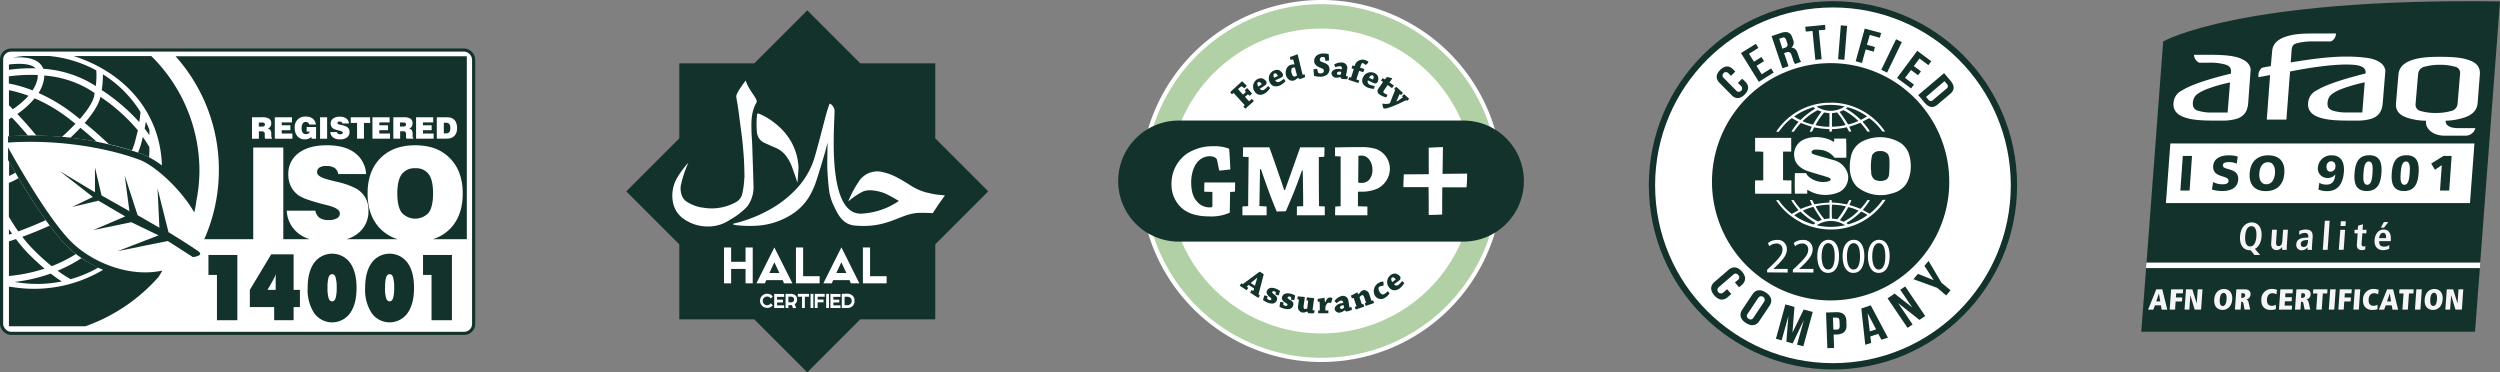 <svg xmlns="http://www.w3.org/2000/svg" viewBox="0 0 794.21 118.29"><rect x="0" y="0" width="794.21" height="118.29" fill="#808080" stroke="none"/><defs><style>.cls-1,.cls-4,.cls-5{fill:#fff;}.cls-1,.cls-5{stroke:#13322b;stroke-miterlimit:10;}.cls-2{fill:#13322b;}.cls-3{fill:#f5f5f5;}.cls-5{stroke-width:2px;}.cls-6{fill:#b2d0a5;}</style></defs><g id="Calque_2" data-name="Calque 2"><g id="Calque_1-2" data-name="Calque 1"><rect class="cls-1" x="0.5" y="15.9" width="149.97" height="90" rx="2.98"/><path class="cls-2" d="M794.21.45c-83-1.18-107,12.71-107,12.71l-5.29,70.28h106Z"/><polygon class="cls-2" points="680.25 105.38 786.28 105.38 787.81 85.15 681.78 85.15 680.25 105.38"/><path class="cls-3" d="M715,79.5h-.27c-1.79,0-3.33-1.34-3.12-4.43s2-4.43,3.74-4.43,3.34,1.33,3.12,4.43c-.15,2.13-1,3.43-2.12,4L718,81h-1.81Zm-.18-1.21c1,0,1.86-.85,2-3.22s-.57-3.22-1.57-3.22-1.86.85-2,3.22.58,3.22,1.58,3.22"/><path class="cls-3" d="M726.47,78.32a9.68,9.68,0,0,0,0,1.05H725c0-.32,0-.65,0-1h0a2,2,0,0,1-1.76,1.07c-1.44,0-1.8-1.07-1.71-2.35l.28-4.1h1.53l-.26,3.81c-.07,1,.17,1.38.81,1.38.82,0,1.1-.74,1.16-1.55l.26-3.64h1.53Z"/><path class="cls-3" d="M730.42,73.39a4.62,4.62,0,0,1,2-.47c2,0,2.37,1,2.26,2.55l-.2,2.78a7.88,7.88,0,0,0,0,1.12h-1.38a3,3,0,0,1,0-.86h0a2.21,2.21,0,0,1-1.85,1,1.67,1.67,0,0,1-1.76-1.86c.11-1.73,1.55-2.16,3.49-2.16h.31v-.23A1,1,0,0,0,732.2,74a3.18,3.18,0,0,0-1.78.61Zm2.81,2.87h-.13c-1.31,0-2.11.28-2.17,1.2a.85.85,0,0,0,.9,1c.92,0,1.3-.68,1.38-1.82Z"/><polygon class="cls-3" points="738.57 70.12 740.1 70.12 739.45 79.37 737.92 79.37 738.57 70.12"/><path class="cls-3" d="M743.48,73H745l-.45,6.35H743Zm.17-2.7h1.58l-.11,1.5h-1.57Z"/><path class="cls-3" d="M749.12,71.71l1.56-.47L750.55,73h1.27l-.07,1.12h-1.27l-.24,3.29c0,.68.19.88.64.88a1.24,1.24,0,0,0,.58-.13l-.07,1.08a2.46,2.46,0,0,1-1,.21c-1.14,0-1.74-.52-1.65-1.85l.25-3.48h-1L748,73h1Z"/><path class="cls-3" d="M759,79.06a4.84,4.84,0,0,1-1.93.41c-2,0-2.83-1.47-2.71-3.18.13-1.9,1.23-3.37,2.85-3.37,1.37,0,2.49.8,2.31,3.39l0,.3h-3.67c-.08,1.08.31,1.74,1.49,1.74a2.68,2.68,0,0,0,1.7-.49ZM758,75.65c.08-1.12-.25-1.69-.94-1.69s-1.2.85-1.25,1.69Zm-.69-5.11h1.43l-1.38,1.78h-1Z"/><path class="cls-3" d="M686.48,97h-1.89l-.51,1.37h-1.67l2.6-6.45h1.91l1.6,6.45h-1.79Zm-.62-3.77h0L685,95.75h1.28Z"/><polygon class="cls-3" points="689.73 91.91 693.54 91.91 693.45 93.18 691.34 93.18 691.25 94.5 693.26 94.5 693.18 95.77 691.16 95.77 690.98 98.36 689.28 98.36 689.73 91.91"/><polygon class="cls-3" points="695.87 93.89 695.83 93.89 695.52 98.36 694 98.36 694.45 91.91 696.47 91.91 697.85 96.36 697.87 96.36 698.18 91.91 699.7 91.91 699.25 98.36 697.21 98.36 695.87 93.89"/><path class="cls-3" d="M706.52,91.8c1.4,0,2.8.94,2.63,3.33s-1.7,3.34-3.1,3.34-2.8-.94-2.64-3.34,1.7-3.33,3.11-3.33m-.4,5.43h0c.73,0,1.14-.82,1.23-2.1s-.21-2.09-.94-2.09-1.15.84-1.24,2.09.21,2.1.94,2.1"/><path class="cls-3" d="M712.73,96.53c-.13-.62-.41-.69-.69-.69H712l-.18,2.52H710l.45-6.45h2.58c1.3,0,2,.54,1.92,1.73a1.62,1.62,0,0,1-1.34,1.49v0c.37.12.6.3.79,1.2l.44,2h-1.79Zm-.26-1.93a.76.76,0,0,0,.76-.69.62.62,0,0,0-.68-.76h-.49L712,94.6Z"/><path class="cls-3" d="M723,98.22a5.65,5.65,0,0,1-1.61.25c-1.88,0-3.14-1.12-3-3.38a3.26,3.26,0,0,1,3.44-3.29,4,4,0,0,1,1.54.29l-.19,1.42a2.68,2.68,0,0,0-1.23-.36c-1.12,0-1.68.72-1.77,2s.47,2,1.56,2a2.51,2.51,0,0,0,1.27-.35Z"/><polygon class="cls-3" points="724.44 91.91 728.4 91.91 728.31 93.18 726.05 93.18 725.97 94.42 728.11 94.42 728.02 95.7 725.88 95.7 725.78 97.08 728.16 97.08 728.07 98.36 723.99 98.36 724.44 91.91"/><path class="cls-3" d="M731.78,96.53c-.12-.62-.4-.69-.68-.69H731l-.18,2.52h-1.74l.46-6.45h2.58c1.3,0,2,.54,1.92,1.73a1.62,1.62,0,0,1-1.34,1.49v0c.37.12.59.3.79,1.2l.44,2h-1.79Zm-.25-1.93a.76.76,0,0,0,.76-.69.63.63,0,0,0-.69-.76h-.48L731,94.6Z"/><polygon class="cls-3" points="736.19 93.22 734.8 93.22 734.89 91.91 739.41 91.91 739.32 93.22 737.93 93.22 737.57 98.36 735.83 98.36 736.19 93.22"/><polygon class="cls-3" points="740.27 91.91 742.01 91.91 741.56 98.36 739.82 98.36 740.27 91.91"/><polygon class="cls-3" points="743.31 91.91 747.13 91.91 747.03 93.18 744.93 93.18 744.83 94.5 746.85 94.5 746.76 95.77 744.74 95.77 744.56 98.36 742.86 98.36 743.31 91.91"/><polygon class="cls-3" points="748.08 91.91 749.82 91.91 749.36 98.36 747.63 98.36 748.08 91.91"/><path class="cls-3" d="M755.3,98.22a5.65,5.65,0,0,1-1.61.25c-1.88,0-3.15-1.12-3-3.38a3.27,3.27,0,0,1,3.44-3.29,4.05,4.05,0,0,1,1.55.29l-.2,1.42a2.6,2.6,0,0,0-1.23-.36c-1.11,0-1.68.72-1.77,2s.48,2,1.57,2a2.51,2.51,0,0,0,1.27-.35Z"/><path class="cls-3" d="M759.81,97h-1.89l-.52,1.37h-1.66l2.6-6.45h1.91l1.6,6.45h-1.79Zm-.62-3.77h0l-.87,2.53h1.28Z"/><polygon class="cls-3" points="763.57 93.22 762.18 93.22 762.27 91.91 766.78 91.91 766.69 93.22 765.3 93.22 764.94 98.36 763.21 98.36 763.57 93.22"/><polygon class="cls-3" points="767.64 91.91 769.38 91.91 768.93 98.36 767.19 98.36 767.64 91.91"/><path class="cls-3" d="M773.37,91.8c1.41,0,2.8.94,2.63,3.33s-1.69,3.34-3.1,3.34-2.8-.94-2.63-3.34,1.69-3.33,3.1-3.33m-.4,5.43h0c.73,0,1.14-.82,1.23-2.1S774,93,773.27,93s-1.15.84-1.23,2.09.2,2.1.93,2.1"/><polygon class="cls-3" points="778.72 93.89 778.68 93.89 778.37 98.36 776.85 98.36 777.3 91.91 779.32 91.91 780.7 96.36 780.72 96.36 781.03 91.91 782.55 91.91 782.1 98.36 780.06 98.36 778.72 93.89"/><path class="cls-4" d="M711.71,18.53c-2-.75-4.63-1.13-10-1.12H697a2.82,2.82,0,0,0,1.68,2.51h2.9a17.35,17.35,0,0,1,5.45.61c1.24.41,1.81,1.13,1.72,2.23l0,.62c-6.62,1.59-12.5,3.44-15.51,5.32a4.71,4.71,0,0,0-2.74,3.93c-.21,1.94.65,3.6,3.24,4.56,2.39.9,5.31,1.11,9.48,1.12l3.5,0a15.2,15.2,0,0,0,4-.62c2.76-1,3.34-3.07,3.5-5L715,22c-.21-1.54-1.28-2.68-3.32-3.46m-4,17.22h-5.64a14.76,14.76,0,0,1-3.7-.57,2.08,2.08,0,0,1-1.7-1.91,4.15,4.15,0,0,1,.71-2.7c1.13-1.44,4.39-2.52,4.39-2.52a49.91,49.91,0,0,1,6.71-1.87Z"/><path class="cls-4" d="M754.51,19a12.12,12.12,0,0,0-2.9-.65c-7.61-1-15.85.16-23.88,1.48L728,16c.1-1.11.3-1.84,1.6-2.24a19.5,19.5,0,0,1,5.49-.6h5.4a2.73,2.73,0,0,0,1.6-2.52H735c-4.17,0-6.63.21-9.17,1.12-2.75,1-3.85,2.59-4,4.47L721.4,21c-.87.16-1.92.32-2.79.53a3.09,3.09,0,0,0-1.1,3h0c1.19-.24,2.52-.47,3.66-.69L720.12,38h6.23l1.16-15.28c5-1,15.59-2.85,21.3-2a9.38,9.38,0,0,1,1,.26c1.23.41,1.8,1.13,1.72,2.23l-.06.14C744.88,25,739,26.82,736,28.7a4.71,4.71,0,0,0-2.74,3.93c-.21,1.94.65,3.6,3.24,4.56,2.38.9,5.31,1.11,9.48,1.12l3.49,0a15.28,15.28,0,0,0,4-.62c2.76-1,3.33-3.07,3.49-5l.84-10.24c-.21-1.54-1.28-2.68-3.33-3.45m-4,16.73h-5.64a14.59,14.59,0,0,1-3.69-.57c-1.11-.36-1.68-1-1.71-1.91a4.15,4.15,0,0,1,.71-2.7c1.13-1.44,4.39-2.52,4.39-2.52a50.16,50.16,0,0,1,6.7-1.87Z"/><path class="cls-4" d="M781.53,23.43l-.8,9.61a2.6,2.6,0,0,1-2.13,2.25,18.2,18.2,0,0,1-4.81.6,17,17,0,0,1-4.7-.6,2.06,2.06,0,0,1-1.7-2.25l.81-9.61a2.6,2.6,0,0,1,2.12-2.25,18.26,18.26,0,0,1,4.81-.6,17.08,17.08,0,0,1,4.71.6,2,2,0,0,1,1.69,2.25m3-4.26c-2.26-.86-5-1.09-8.81-1.12H775c-3.82,0-6.62.26-9,1.12-2.77,1-3.89,2.6-4.05,4.5l-.78,9.13c-.16,1.9.65,3.55,3.26,4.5a19.84,19.84,0,0,0,6.27,1.06c0,.26,0,0,0,.29-.17,2.21,2.17,4.45,5.84,4.45h6.85a3.21,3.21,0,0,0,3-2.4h-5.43c-4.51,0-4-2.35-4-2.35A21.32,21.32,0,0,0,783,37.3c2.77-.95,3.94-2.6,4.1-4.5l.71-9.13c.16-1.9-.63-3.54-3.24-4.5"/><polygon class="cls-4" points="688.08 64.52 784.67 64.52 786.09 45.58 689.49 45.58 688.08 64.52"/><polygon class="cls-2" points="693.44 49.53 696.37 49.53 695.6 60.53 692.67 60.53 693.44 49.53"/><path class="cls-2" d="M703.08,57.82a6.17,6.17,0,0,0,3,.73c.93,0,1.83-.19,1.89-1.07.14-2-5.15-.76-4.87-4.77.18-2.64,2.82-3.37,5-3.37a9,9,0,0,1,2.8.41L710.57,52a5.66,5.66,0,0,0-2.41-.5c-.74,0-2,.06-2,1-.13,1.78,5.16.58,4.88,4.56-.2,2.85-2.65,3.62-5.09,3.62a11.06,11.06,0,0,1-3.25-.47Z"/><path class="cls-2" d="M720.59,49.34c3.62,0,5.36,2.16,5.12,5.69s-2.32,5.69-5.92,5.69-5.36-2.19-5.12-5.69,2.29-5.69,5.92-5.69M720,58.55c1.78,0,2.61-1.71,2.73-3.52s-.46-3.51-2.24-3.51-2.61,1.6-2.74,3.51.47,3.52,2.25,3.52"/><path class="cls-2" d="M736.81,58.06a4,4,0,0,0,2.28.58c1.95,0,2.64-1.29,2.79-3.23h0a2.87,2.87,0,0,1-2.45,1.12,3,3,0,0,1-3.06-3.47,4.22,4.22,0,0,1,4.39-3.72c3.14,0,4.06,2.46,3.86,5.22-.23,3.37-1.64,6.16-5.28,6.16a7.25,7.25,0,0,1-2.82-.5Zm3.81-6.83a1.53,1.53,0,0,0-1.52,1.56c-.06.92.26,1.75,1.28,1.75a1.58,1.58,0,0,0,1.55-1.62c.07-.9-.37-1.69-1.31-1.69"/><path class="cls-2" d="M748,55c.21-2.85,1-5.69,4.67-5.69s4.08,2.84,3.88,5.69-1,5.69-4.67,5.69S747.77,57.89,748,55m5.71,0c.12-1.75.15-3.7-1.18-3.7s-1.57,2-1.69,3.7-.15,3.71,1.18,3.71,1.57-2,1.69-3.71"/><path class="cls-2" d="M759.82,55c.2-2.85,1-5.69,4.67-5.69s4.07,2.84,3.87,5.69-1,5.69-4.67,5.69-4.07-2.83-3.87-5.69m5.7,0c.13-1.75.15-3.7-1.17-3.7s-1.57,2-1.69,3.7-.15,3.71,1.17,3.71,1.57-2,1.69-3.71"/><polygon class="cls-2" points="775.71 52.46 773.53 53.94 772.36 51.96 776.26 49.53 778.85 49.53 778.08 60.53 775.15 60.53 775.71 52.46"/><polygon class="cls-4" points="681.91 83.44 681.78 85.15 787.81 85.15 787.93 83.44 681.91 83.44"/><path class="cls-2" d="M68.92,87.34h-2.7V81H75.4v20.73H68.92Z"/><path class="cls-2" d="M87.1,101.72V97.56H79.37V92.08L86.15,80.8h7.13V92.08h2v5.48h-2v4.16ZM85,92.08h2.58V89.25c0-.55,0-1,0-1.37s0-.69.09-1A9.35,9.35,0,0,1,87.25,88c-.18.38-.44.87-.78,1.48Z"/><path class="cls-2" d="M97.74,91.42c0-3.37.69-6,2.07-7.94a7.07,7.07,0,0,1,11.4,0q2.06,2.87,2.06,8t-2.06,8a7,7,0,0,1-11.39,0A13.41,13.41,0,0,1,97.74,91.42Zm6.31,0a11.16,11.16,0,0,0,.35,3.31q.34,1,1.11,1c.5,0,.87-.35,1.1-1a11.45,11.45,0,0,0,.35-3.32,11.42,11.42,0,0,0-.35-3.31c-.23-.7-.6-1-1.1-1s-.89.35-1.12,1A11.56,11.56,0,0,0,104.05,91.42Z"/><path class="cls-2" d="M116,91.42c0-3.37.69-6,2.08-7.94a7.06,7.06,0,0,1,11.39,0c1.38,1.91,2.06,4.56,2.06,8s-.68,6-2.06,8a7,7,0,0,1-11.38,0A13.41,13.41,0,0,1,116,91.42Zm6.31,0a11.51,11.51,0,0,0,.35,3.31q.36,1,1.11,1c.51,0,.87-.35,1.11-1a11.53,11.53,0,0,0,.34-3.32,11.49,11.49,0,0,0-.34-3.31c-.24-.7-.6-1-1.11-1s-.88.35-1.11,1A11.48,11.48,0,0,0,122.35,91.42Z"/><path class="cls-2" d="M137.09,87.34h-2.7V81h9.18v20.73h-6.48Z"/><path class="cls-2" d="M4.89,54.83c-.77-1.31-1.45-2.5-2-3.55v4.63c.47-.22.9-.43,1.29-.65S4.62,55,4.89,54.83ZM22.36,43.77c3,.34,5.83.78,8.37,1.26-1.49-1.34-3.21-2.82-5.19-4.43C24.55,41.66,23.47,42.72,22.36,43.77ZM9.05,30.43a39.76,39.76,0,0,0-6.21-1.78v4.77l1.24,1.27A25.58,25.58,0,0,0,9.05,30.43ZM5.51,36.2c1.88,2,4,4.37,6.06,6.88,2.83.05,5.54.2,8.1.42h0c1.52-1.38,3-2.8,4.3-4.19l-2.24-1.75A49.74,49.74,0,0,0,11,31.24,26.57,26.57,0,0,1,5.51,36.2ZM2.84,72.76v1.79l1-.33C3.46,73.75,3.16,73.25,2.84,72.76Zm11.71-2.82,0,0c-3.1-4.36-6.16-9.24-8.64-13.38-.29.18-.57.34-.82.47-.65.36-1.44.73-2.27,1.09V68.86c.93,1.58,1.9,3.14,3,4.65C8.2,72.64,11.24,71.43,14.55,69.94Zm-5.2,11a47.32,47.32,0,0,1-4.28-5c-.87.3-1.62.55-2.23.74v11a51.79,51.79,0,0,0,11.33-2.34C12.67,84.09,11.07,82.64,9.35,80.92Zm2.3,9.27a40,40,0,0,0,8-.8q-1.61-1-3.53-2.5A52.43,52.43,0,0,1,4.66,89.57,40.2,40.2,0,0,0,11.65,90.19ZM30.06,29.55c-.6-.4-1.2-.79-1.83-1.17A32.76,32.76,0,0,0,14.08,24a8.68,8.68,0,0,1-.31,2.1,12.62,12.62,0,0,1-1.51,3.45A52.51,52.51,0,0,1,23,35.94c.83.64,1.62,1.25,2.37,1.86,2.35-2.68,4.05-5.21,4.53-7.24C29.93,30.21,30,29.88,30.06,29.55ZM10.79,79.47a69.2,69.2,0,0,0,5.62,5.09,43.6,43.6,0,0,0,7.73-3.87,27.71,27.71,0,0,1-2.88-2.51,59.36,59.36,0,0,1-5.45-6.52h0c-3.26,1.48-6.29,2.68-8.73,3.57A44.37,44.37,0,0,0,10.79,79.47Zm1.82-59.33a4.44,4.44,0,0,1,1.14,1.71,35.17,35.17,0,0,1,15.54,4.79c.39.23.75.48,1.13.72a25,25,0,0,0,.17-5,39.36,39.36,0,0,0-14.82-4.56H7.42c-1.15.12-2.29.28-3.4.5C7.69,18,10.84,18.45,12.61,20.14Zm-1.33,1.57s0-.07-.07-.09C9.88,20.36,7,20,2.84,20.49v1.68A52.69,52.69,0,0,1,11.28,21.71Zm.52,3.84A6.69,6.69,0,0,0,12,23.83a51.89,51.89,0,0,0-9.19.43v2.27a41.28,41.28,0,0,1,7.52,2.18A11,11,0,0,0,11.8,25.55ZM8.89,43.07C7.12,41,5.35,39,3.76,37.33l-.92.54v5.41c2.07-.13,4.09-.19,6.06-.21Zm23.8-19.46a29.09,29.09,0,0,1-.38,5A60.82,60.82,0,0,1,44.24,38.79c.19-1.15.31-2.22.39-3.21A37.4,37.4,0,0,0,32.69,23.61ZM31.84,31c-.56,2.36-2.41,5.16-4.93,8.06,3.2,2.61,5.72,4.87,7.69,6.76,3,.68,5.42,1.38,7.29,2a17.72,17.72,0,0,0,.91-2.49c.38-1.39.69-2.69,1-3.92A56.51,56.51,0,0,0,31.89,30.76C31.87,30.85,31.86,30.93,31.84,31Zm-.59,54h0a38.91,38.91,0,0,1-5.36-3,45.14,45.14,0,0,1-7.59,4,39.57,39.57,0,0,0,4.13,2.69A39.43,39.43,0,0,0,31.25,85ZM44.77,45.87a21.54,21.54,0,0,1-.92,2.59l-.3-.1,1.36.48A20.55,20.55,0,0,1,47.38,50c0-.69.08-1.37.08-2.09V46.75a37.72,37.72,0,0,0-2.09-3.23C45.19,44.28,45,45.06,44.77,45.87Zm2.69-4.66c-.34-.87-.72-1.72-1.13-2.56-.11.71-.23,1.44-.38,2.2.53.68,1,1.37,1.51,2.06Z"/><path class="cls-2" d="M128,38.91h-.94v1.28h1a1.26,1.26,0,0,0,.72-.15.55.55,0,0,0,.2-.49.59.59,0,0,0-.2-.5A1.5,1.5,0,0,0,128,38.91ZM141.6,39H141v3.37h.59a1.47,1.47,0,0,0,1.14-.36,2.09,2.09,0,0,0,.32-1.32,2.11,2.11,0,0,0-.32-1.31A1.42,1.42,0,0,0,141.6,39Zm-58.44-.07h-.94v1.28h1a1.24,1.24,0,0,0,.72-.15.55.55,0,0,0,.2-.49.59.59,0,0,0-.2-.5A1.5,1.5,0,0,0,83.16,38.91Zm53.06,16.45a4.88,4.88,0,0,0-4.29-1.93,5,5,0,0,0-4.33,1.94q-1.38,1.93-1.38,6.08t1.38,6.06a5.78,5.78,0,0,0,8.62,0c.91-1.29,1.36-3.31,1.36-6.08S137.13,56.64,136.22,55.36ZM55.77,17.88A53.93,53.93,0,0,1,69.53,54a54.16,54.16,0,0,1-4.64,22H80.45V46.87H90V76h8.38a11.44,11.44,0,0,1-3.5-1.78,9.82,9.82,0,0,1-3.8-7.29h9.1a3.7,3.7,0,0,0,1.35,2.28,5.14,5.14,0,0,0,2.94.7,5,5,0,0,0,2.57-.57,1.73,1.73,0,0,0,.93-1.55c0-1.06-1.3-1.91-3.91-2.57l-1.2-.3c-2.15-.55-3.86-1.06-5.13-1.51a13,13,0,0,1-2.78-1.28,7.84,7.84,0,0,1-2.52-2.88,8.46,8.46,0,0,1-.84-3.83,8.07,8.07,0,0,1,3.26-6.8c2.17-1.64,5.16-2.47,9-2.47s6.68.79,8.83,2.37a9,9,0,0,1,3.63,6.77h-8.86a2.75,2.75,0,0,0-1.13-1.92,4.63,4.63,0,0,0-2.62-.63,4,4,0,0,0-2.23.49,1.68,1.68,0,0,0-.73,1.5c0,1,1.27,1.77,3.83,2.41a4.19,4.19,0,0,0,.51.14l1.68.42A24.58,24.58,0,0,1,113.33,60a8.29,8.29,0,0,1,2.82,2.92,8,8,0,0,1,.89,3.87,8.78,8.78,0,0,1-3.37,7.4A11.12,11.12,0,0,1,110.09,76h16.26a13.13,13.13,0,0,1-5.51-3.31q-4.05-4.11-4.06-11.21t4.06-11.22q4.06-4.11,11.08-4.11t11,4.11Q147,54.34,147,61.45T143,72.66A13,13,0,0,1,137.47,76H148.3V17.88Zm30.65,26.2H84.2c0-.16-.07-.31-.09-.43a1.63,1.63,0,0,1,0-.28v-.69a1,1,0,0,0-.21-.74,1,1,0,0,0-.73-.21h-.93v2.35H80.05V37.25h3.27a4,4,0,0,1,2.19.46,1.71,1.71,0,0,1,.66,1.51,1.89,1.89,0,0,1-.27,1,1.85,1.85,0,0,1-.83.65,1.33,1.33,0,0,1,.83.47,1.87,1.87,0,0,1,.28,1l0,.95v0c0,.27.08.41.2.42Zm6.47,0H87.3V37.25h5.45v1.64H89.49v.91h2.76v1.56H89.49v1.06h3.4Zm7.51,0H99l-.11-.59a2.35,2.35,0,0,1-.89.59,3.51,3.51,0,0,1-1.22.19,2.91,2.91,0,0,1-2.31-1,3.87,3.87,0,0,1-.84-2.64,3.27,3.27,0,0,1,3.58-3.59,3.34,3.34,0,0,1,2.15.66,2.78,2.78,0,0,1,1,1.87H98.24a1.17,1.17,0,0,0-.41-.62,1.19,1.19,0,0,0-1.67.29,2.76,2.76,0,0,0-.33,1.5,2.4,2.4,0,0,0,.33,1.39,1.14,1.14,0,0,0,1,.46A1.41,1.41,0,0,0,98,42.4a.91.91,0,0,0,.42-.6h-1V40.34h3Zm3.52,0h-2.24V37.25h2.24Zm6.32-.42a3.6,3.6,0,0,1-2.26.61,3.46,3.46,0,0,1-2.16-.61,2.33,2.33,0,0,1-.89-1.71h2.13a.9.9,0,0,0,.32.54,1.23,1.23,0,0,0,.7.16,1.2,1.2,0,0,0,.61-.13.42.42,0,0,0,.22-.37c0-.24-.31-.45-.93-.6l-.28-.07c-.51-.13-.91-.25-1.21-.35a3.74,3.74,0,0,1-.65-.3,1.9,1.9,0,0,1-.59-.68,2,2,0,0,1-.2-.9,1.89,1.89,0,0,1,.77-1.59,3.38,3.38,0,0,1,2.1-.58,3.47,3.47,0,0,1,2.08.55,2.14,2.14,0,0,1,.85,1.59h-2.08a.69.69,0,0,0-.27-.45,1.06,1.06,0,0,0-.61-.15.94.94,0,0,0-.53.12.4.4,0,0,0-.17.35c0,.23.3.41.9.56l.12,0,.4.09a5.83,5.83,0,0,1,1.55.55,1.91,1.91,0,0,1,.67.69,1.84,1.84,0,0,1,.21.9A2.05,2.05,0,0,1,110.24,43.66Zm7.38-4.61h-2v5h-2.19v-5h-2v-1.8h6.13Zm6.29,5h-5.59V37.25h5.45v1.64h-3.26v.91h2.76v1.56h-2.76v1.06h3.4Zm7.39,0h-2.22c0-.16-.07-.31-.09-.43a1.63,1.63,0,0,1,0-.28v-.69a1.09,1.09,0,0,0-.21-.74,1,1,0,0,0-.73-.21h-.93v2.35h-2.17V37.25h3.27a4,4,0,0,1,2.19.46,1.71,1.71,0,0,1,.66,1.51,1.89,1.89,0,0,1-.27,1,1.85,1.85,0,0,1-.83.65,1.33,1.33,0,0,1,.83.47,1.87,1.87,0,0,1,.28,1l0,.95s0,0,0,0c0,.27.07.41.2.42Zm6.46,0h-5.58V37.25h5.45v1.64h-3.26v.91h2.76v1.56h-2.76v1.06h3.39Zm7-1.46a2.74,2.74,0,0,1-1.31,1.18,2.87,2.87,0,0,1-.83.21,12.53,12.53,0,0,1-1.61.07h-2.25V37.25h2.65a9.19,9.19,0,0,1,1.51.09,2.73,2.73,0,0,1,.86.3,2.67,2.67,0,0,1,1.06,1.17,4.35,4.35,0,0,1,.36,1.86A4,4,0,0,1,144.79,42.62Z"/><path class="cls-2" d="M48.08,17.82H23.45C39.52,23,50.9,35.54,51.44,52.56a28.27,28.27,0,0,0-6.53-3.72A107.24,107.24,0,0,0,2.56,43.29v2c17.21-1.13,32.63,2.08,41.67,5.43,5.12,1.9,13.37,9.56,17.47,16.74a24,24,0,0,0,.66-3.53,50.63,50.63,0,0,0,1-9.76A51.24,51.24,0,0,0,48.08,17.82Zm-25.44,59c-7.57-7.58-18.14-26.5-20.08-30v4c3.82,6.73,12.22,20.91,18.7,27.39a36.81,36.81,0,0,0,11.49,7.51A42.82,42.82,0,0,1,5.51,91.42q-1.35-.17-2.67-.36v12.59H27.11a55.69,55.69,0,0,0,23-15.39h.08c.45-.69.92-1.46,1.38-2.3C41,88.26,29.12,83.27,22.64,76.8Z"/><path class="cls-2" d="M19,54.39,29.5,62.57l-6.59,3.18,8.35-2,8.52,5L29.59,73.1,41.7,70.59l8.69,4.18-13,5,15.91-3.21,8,5.13s3.59-.42,1.8-1.79-9.57-6.14-9.57-6.14L50.05,59.9l.59,12.45-6.93-4-4.1-12.62,1.51,11.36-8.86-5-2.09-8.94v7.94Z"/><polygon class="cls-2" points="297.12 20.13 273.3 20.13 256.46 3.29 239.62 20.13 215.8 20.13 215.8 43.95 198.96 60.79 215.8 77.63 215.8 101.45 239.62 101.45 256.46 118.29 273.3 101.45 297.12 101.45 297.12 77.63 313.96 60.79 297.12 43.95 297.12 20.13 297.12 20.13"/><path class="cls-4" d="M274.1,67.84a22.92,22.92,0,0,0,11.45-4s-2.83-1.69-4.24-2.32a14,14,0,0,0-4.62-1.07,6.3,6.3,0,0,0-2.47.35,24.23,24.23,0,0,0-4.75,3.2,33.8,33.8,0,0,1,3.25-6.17,7,7,0,0,1,8-3.08c2.91.65,5.39,2.22,7.9,3.73a18,18,0,0,0,5.68,2.67c1.42.28,1.86.48,3.29.66.69.09,2.61.26,2.61.26L298.81,64c-.8,1.12-2.48,3.72-2.48,3.72s-2.48-.14-3.86-.1c-6.4-.09-10,5.13-21.21,4-3.92-.53-5.32-4-6.66-6.86a16.83,16.83,0,0,1-1.33-5.34c-.19-1.65-.29-3.3-.4-4.95-.06-1-.07-2-.05-2.94,0-2,.1-6.16.09-6.26,0,.1-.73,2.87-1.11,4.14-.78,2.66-1.58,5.32-2.46,8a24.71,24.71,0,0,1-2.56,5.52,17,17,0,0,1-5.09,5.07A23.08,23.08,0,0,1,241,71.66a36.47,36.47,0,0,1-6.93-.12,8.87,8.87,0,0,1-1-.18.7.7,0,0,1-.21-.14c.06-.07.11-.17.18-.19.34-.09.68-.14,1-.23a44.43,44.43,0,0,0,11.18-4.62,34,34,0,0,0,7.44-5.83,25.08,25.08,0,0,0,5.73-9.15c.68-2,1.2-4.07,1.76-6.12.41-1.46.76-2.93,1.15-4.4s.83-3.21,1.28-4.8c.25-.9.57-1.78.87-2.66.09-.28.18-.37.49-.14a3.12,3.12,0,0,1,1.15,1.7c.43,1.4-3.4,34.31,9,33.06Z"/><path class="cls-4" d="M236.52,56.38c-.05-1.64-.06-3.67-.18-5.7s-.32-4.24-.55-6.35c-.19-1.8-.45-3.59-.69-5.39s-.43-3.37-.68-5c-.15-1.08-.38-2.16-.52-3.24s2.92-5,3-5.12c1,3.29,3.94,5.8,3.45,6.94-1.49,2.52-1.69,5.31-1.63,8.14,0,1.65.15,3.31.23,5s.41,12.45.42,13.15a10.27,10.27,0,0,1-2,6.8A21.82,21.82,0,0,1,232,69.75a12.19,12.19,0,0,1-7.48,2.19,13.08,13.08,0,0,1-8-2.92A8.29,8.29,0,0,1,214,65.14a11.17,11.17,0,0,1,.85-8.18,29.52,29.52,0,0,1,3.84-5.29,37.15,37.15,0,0,0-2.41,7.25,6.59,6.59,0,0,0,.3,3.11,4,4,0,0,0,1.8,2.18A12.34,12.34,0,0,0,223.54,66a17.1,17.1,0,0,0,2,.2,16,16,0,0,0,8.28-2,4,4,0,0,0,2-2.69,28.24,28.24,0,0,0,.64-5.1Z"/><path class="cls-4" d="M253.29,57.94c0-.09-1.11-3.36-1.67-4.87A13.58,13.58,0,0,0,249.29,49,8.64,8.64,0,0,0,246,46.79c-1-.44-2-.87-3-1.35a4,4,0,0,1-2.15-2,5.53,5.53,0,0,1-.37-1.26,28.49,28.49,0,0,1,0-5.54c0-.61.23-.7.83-.44a21.71,21.71,0,0,1,5.4,3.36,20.13,20.13,0,0,1,4.47,5.18,18.4,18.4,0,0,1,2.49,8.32c0,.77-.28,4.8-.34,4.89Z"/><path class="cls-4" d="M236.85,78.61v4.55h-4.58V78.61H230V90h2.27V85.43h4.58V90h2.28V78.61Zm7.57,8.12L246,83.32l1.6,3.41ZM246,78.61,240.3,90H243l.44-1h5.19l.43,1h2.67L246,78.61Zm6.86,0V90h7.53V87.74h-5.25V78.61Zm12.82,8.12,1.6-3.41,1.6,3.41Zm1.6-8.12L261.57,90h2.68l.43-1h5.2l.42,1H273l-5.68-11.4Zm6.85,0V90h7.54V87.74h-5.26V78.61Z"/><path class="cls-4" d="M244.86,96.3a1.27,1.27,0,0,1-1.15.66,1.32,1.32,0,0,1-1-.41,1.3,1.3,0,0,1-.39-1,1.26,1.26,0,0,1,.39-.94,1.31,1.31,0,0,1,1-.4,1.28,1.28,0,0,1,1.15.64l.64-.64a2.13,2.13,0,0,0-1.79-.9,2.21,2.21,0,0,0-1.6.66,2.16,2.16,0,0,0-.65,1.58,2.22,2.22,0,0,0,2.25,2.25A2.15,2.15,0,0,0,245.5,97l-.64-.66Zm1.1-2.94v4.49h3.15V97h-2.25v-.91h1.88v-.9h-1.88v-.89h2.25v-.9Zm4.5,2.69v-1.8h.91a.94.94,0,0,1,.44.12.78.78,0,0,1,.45.78.81.81,0,0,1-.45.79,1.06,1.06,0,0,1-.44.11Zm1.8-2.47a2,2,0,0,0-.89-.23h-1.8v4.5h.89v-.91h1.11l.34.92h1l-.44-1.22a1.64,1.64,0,0,0,.74-1.48,1.6,1.6,0,0,0-.9-1.57Zm1.19-.22v.9h1.34v3.59h.9V94.26H257v-.9Zm4.05,0v4.49h.89V93.36Zm1.35,0v4.49h.9v-1.8h1.88v-.9h-1.88v-.89H262v-.9Zm3.61,0v4.49h.89V93.36Zm1.35,0v4.49H267V97h-2.25v-.91h1.88v-.9h-1.88v-.89H267v-.9Zm4.5,3.6v-2.7h.91a1.47,1.47,0,0,1,.66.17,1.18,1.18,0,0,1,.68,1.17,1.19,1.19,0,0,1-.68,1.18,1.37,1.37,0,0,1-.66.18Zm-.89-3.6v4.49h1.8a2.4,2.4,0,0,0,1.11-.28,2,2,0,0,0,1.13-2,2,2,0,0,0-1.13-2,2.53,2.53,0,0,0-1.11-.28Z"/><circle class="cls-5" cx="582.3" cy="58.87" r="57.5"/><path class="cls-2" d="M619.25,57.74a37.69,37.69,0,1,1-37.68-37.68,37.68,37.68,0,0,1,37.68,37.68"/><path class="cls-4" d="M600.08,55.73a2,2,0,0,1-1.2,1.49,4.11,4.11,0,0,1-3.43-.21,3,3,0,0,1-1-2.41,16.19,16.19,0,0,1,.28-5.27A2.55,2.55,0,0,1,597.15,48a3.08,3.08,0,0,1,2.64,1,4.5,4.5,0,0,1,.45,2.06,32.25,32.25,0,0,1-.16,4.7m6.17-7.32a6.82,6.82,0,0,0-2.62-3.13,12.59,12.59,0,0,0-12.07-.36A7,7,0,0,0,588,49.8c-.71,3.26-.53,7.13,2,9.58a11.89,11.89,0,0,0,11,2.07,4.52,4.52,0,0,0,1.14-.38l.11,0a7.73,7.73,0,0,0,3.14-2.36c1.93-2.83,2.07-7.07.89-10.25"/><path class="cls-4" d="M569.11,57.32c-.86,0-1.83,0-2.66-.08l0-9,0-.08,2.59,0c0-1.46,0-3,0-4.37l-9.85,0-1.62,0c0,1.36,0,3,0,4.34.89,0,1.72,0,2.59.08v8.73l0,.36-2.59,0c-.05,1.44-.05,2.83,0,4.24h11.53"/><path class="cls-4" d="M588.4,70.88l-1.23.39a2.84,2.84,0,0,1-.58-.42l.06-.07a23.72,23.72,0,0,0,4.62-3.57,10.41,10.41,0,0,1,2,1.1,17.75,17.75,0,0,1-4.89,2.57m-2.51.72a19.94,19.94,0,0,1-8.63,0c0-.13.13-.16.21-.23a8.17,8.17,0,0,1,8.6.12c.08.16-.13.11-.18.16m-9.7-.33a18.71,18.71,0,0,1-6.11-2.88v-.08A15.14,15.14,0,0,1,572,67.23a26.29,26.29,0,0,0,4.71,3.62,2.13,2.13,0,0,1-.53.42m-3.37-4.39A17.07,17.07,0,0,1,576,65.74l.11,0a38.72,38.72,0,0,0,2.63,4.08c-.36.21-.81.34-1.17.54A17.51,17.51,0,0,1,572.82,67ZM577,65.49a22.46,22.46,0,0,1,4.23-.46l0,4.34c-.55.13-1.15.13-1.67.26a23.07,23.07,0,0,1-2.72-4Zm5-.46a20.25,20.25,0,0,1,4.37.51l0,.08a26.15,26.15,0,0,1-2.64,4,7.22,7.22,0,0,1-1.3-.16l-.45,0c-.05-1.51-.08-2.85,0-4.36m5.15.77.08-.06a14.49,14.49,0,0,1,3.19,1.11,16.38,16.38,0,0,1-2.9,2.46c-.6.36-1.21.75-1.83,1.06l-1.13-.49.08-.18a31.12,31.12,0,0,0,2.51-3.9m10.9-2.31a20.21,20.21,0,0,1-4,4.26c0,.08-.21,0-.26,0-.65-.41-1.36-.74-2-1.15a21.19,21.19,0,0,0,2.28-3.11h-.81a18,18,0,0,1-2.2,2.8,26.44,26.44,0,0,0-3.37-1.18l-.13-.1a14.84,14.84,0,0,0,.63-1.52h-.71l-.7,1.39a32.46,32.46,0,0,0-4.81-.62c-.08-.23,0-.57-.08-.77h-.68c0,.31.08.54-.08.8a29.76,29.76,0,0,0-4.7.56l-.71-1.36a2.14,2.14,0,0,0-.73,0l.65,1.51-.08.08a31.81,31.81,0,0,0-3.44,1.2l-.11,0a19.32,19.32,0,0,1-2-2.54c-.13-.44-.66-.18-.94-.23a21.55,21.55,0,0,0,2.3,3.16c-.71.41-1.41.87-2.15,1.21a19.11,19.11,0,0,1-4.13-4.34,2.89,2.89,0,0,0-.83,0,20.57,20.57,0,0,0,7.87,7s0,0,0,0,.08,0,0,.08a21.61,21.61,0,0,0,6.58,2A20.59,20.59,0,0,0,599,63.49a3.93,3.93,0,0,0-.84,0"/><path class="cls-4" d="M570,37a19.1,19.1,0,0,1,5.41-2.72c.08-.08.13-.15.24-.15v0c.21.05.36-.18.55,0s.34.23.47.36A26.24,26.24,0,0,0,572,38.11,8.74,8.74,0,0,1,570,37Zm15.95-3.18v.05a8,8,0,0,1-8.37.28c-.13-.1-.39-.15-.42-.33a19.47,19.47,0,0,1,8.79,0m1,.25a18.56,18.56,0,0,1,6.14,2.88l-.05.1-1.8,1h-.13a22.94,22.94,0,0,0-4.66-3.54c.06-.18.32-.31.5-.44m3.35,4.39a17.14,17.14,0,0,1-3.19,1.09,41.17,41.17,0,0,0-2.7-4c.37-.2.82-.36,1.21-.56a18.74,18.74,0,0,1,4.73,3.43ZM582,40.24c-.05-1.36,0-2.87,0-4.29l1.62-.23a22.25,22.25,0,0,1,2.69,4,18.35,18.35,0,0,1-4.31.52m-.81,0a10,10,0,0,1-2.12-.08,14.47,14.47,0,0,1-2.3-.42,23.49,23.49,0,0,1,2.72-4l1.67.23c.08,1.33,0,2.87,0,4.29m-5.2-.69-.11,0a21.86,21.86,0,0,1-3.11-1l0-.16A20.61,20.61,0,0,1,577.42,35c.39.15.78.28,1.18.46l-.08.2A31.78,31.78,0,0,0,576,39.53m-10.85,2.25a24.81,24.81,0,0,1,2.12-2.54,13.49,13.49,0,0,1,2-1.72c.68.44,1.43.8,2.09,1.21a21.82,21.82,0,0,0-2.25,3.08,1.58,1.58,0,0,0,.78,0,20.4,20.4,0,0,1,2.2-2.75c1.12.41,2.22.85,3.37,1.16l.1.1-.65,1.49a2.42,2.42,0,0,0,.76,0c.23-.44.42-.92.68-1.36a26.14,26.14,0,0,0,4.73.56c.21.18,0,.57.13.8h.71c.07-.26,0-.54.07-.77a25.07,25.07,0,0,0,4.58-.59l.13,0,.7,1.34a1.79,1.79,0,0,0,.74-.05l-.66-1.49.06-.05A28.61,28.61,0,0,0,591,39a23,23,0,0,1,2.25,2.82,2.4,2.4,0,0,0,.78-.05,9.53,9.53,0,0,0-1.12-1.62,12.09,12.09,0,0,0-1.15-1.39v-.13l1.83-1,.26-.1A18.88,18.88,0,0,1,598,41.76c.31,0,.57.1.84,0a20.71,20.71,0,0,0-15.53-9.09l0,0-.06,0a12.78,12.78,0,0,0-2.32,0,6.48,6.48,0,0,0-1,0,20.51,20.51,0,0,0-15.66,9.17c.27,0,.58.08.84,0"/><path class="cls-4" d="M581.19,57.52a7,7,0,0,1-6.91-1.69c-.2-.26-.34-.56-.54-.82l-3.53,0c-.06,2.08-.08,4.47,0,6.52l3.92,0,0-1.24c.45.21.89.46,1.33.69a11,11,0,0,0,8.91,0,5.27,5.27,0,0,0,2.72-5.39,6.19,6.19,0,0,0-4.49-4.7l-6.33-1.82-.47-.23a.73.73,0,0,1-.29-.7c.5-.84,1.65-.59,2.52-.56a6.38,6.38,0,0,1,4.78,2.54c1.15,0,2.48,0,3.73,0,.06-2.1,0-4-.05-6.08-1.17,0-2.61,0-3.79,0a4.69,4.69,0,0,1-.08,1.05l-1.2-.65c-2.87-1.2-6.9-1.33-9.51.55a5.18,5.18,0,0,0-1.78,5.39c.34,1.85,2.12,3.21,3.82,3.85,2.32.82,4.75,1.41,7.11,2.21.23.1.54.33.49.62s-.23.36-.41.45"/><path class="cls-2" d="M553.49,25l1,1c1.21,1.23,1.16,2.66-.26,4.06s-2.85,1.44-4.07.22l-3.93-4c-1.22-1.23-1.17-2.66.25-4.07s2.86-1.44,4.07-.21l.73.74-1.37,1.36-.81-.82a1.06,1.06,0,1,0-1.5,1.49l4.09,4.13a1.06,1.06,0,0,0,1.5-1.49l-1.08-1.09"/><path class="cls-2" d="M557.21,19.6l2.37-1.48.82,1.31L558,20.91l1.66,2.68,3-1.86.81,1.31L558.76,26l-5.68-9.15,4.73-2.93.81,1.3-3,1.86"/><path class="cls-2" d="M565.23,12.32l1,3.14.76-.26c.72-.24,1.07-.65.79-1.47l-.34-1c-.24-.73-.65-1-1.33-.72Zm5.06,8a2.78,2.78,0,0,1-.6-1.2l-.54-1.6c-.32-.95-.83-1.17-1.71-.87l-.66.22,1.4,4.16-1.93.65-3.45-10.2,2.92-1c2-.67,3.12-.19,3.65,1.38l.27.8a2.07,2.07,0,0,1-.57,2.49v0c1.08,0,1.66.66,2,1.72l.53,1.57a2.68,2.68,0,0,0,.63,1.17"/><path class="cls-2" d="M573.49,8.51l6.28-.62.15,1.53-2.12.21.9,9.18-2,.2-.9-9.18-2.13.21"/><path class="cls-2" d="M584.8,8.05l2,.17L585.93,19l-2-.17Z"/><path class="cls-2" d="M593.1,14.23l2.54.7-.4,1.48-2.54-.7L591.52,20l-2-.54L592.4,9.08l5.21,1.42L597.2,12,594,11.1"/><path class="cls-2" d="M602.35,12.47l1.83.9-4.69,9.69-1.84-.9Z"/><path class="cls-2" d="M608,21l2.25,1.67-.92,1.23-2.25-1.67-1.88,2.53,2.83,2.11-.92,1.23-4.46-3.32,6.42-8.64,4.46,3.31-.91,1.24-2.83-2.1"/><path class="cls-2" d="M617.74,25.79l-5.87,5,.75.88a.91.91,0,0,0,1.47.11l4.27-3.62a.91.91,0,0,0,.13-1.47Zm-.14-2.55,2.08,2.46c1.32,1.56,1.25,2.93-.06,4.05l-4.15,3.52c-1.32,1.11-2.68.95-4-.6l-2.09-2.46"/><path class="cls-2" d="M550,93.4l-1.14,1c-1.38,1.19-2.88,1-4.25-.56s-1.31-3.1.07-4.28l4.46-3.85c1.37-1.18,2.87-1,4.25.56s1.3,3.1-.07,4.29l-.84.71-1.32-1.53.92-.79a1,1,0,0,0,.12-1.58,1,1,0,0,0-1.57-.11l-4.64,4a1.11,1.11,0,0,0,1.46,1.68l1.22-1.06"/><path class="cls-2" d="M555.19,99.7a1,1,0,0,0,.31,1.55,1,1,0,0,0,1.54-.32l3.39-5.09a1.11,1.11,0,1,0-1.85-1.23Zm1.54-6.19c1-1.5,2.53-1.73,4.29-.56s2.14,2.66,1.14,4.17L558.89,102c-1,1.51-2.53,1.73-4.29.57s-2.13-2.67-1.13-4.18"/><path class="cls-2" d="M569.44,105.67h0L573,98.32l2.88.79-3,10.92-2-.54,2.18-7.83h0l-3.56,7.44-2-.54.64-8.14h0L566,108.12l-1.81-.5,3-10.92,2.88.8"/><path class="cls-2" d="M582.3,100.88l.14,3.84,1,0c.68,0,1-.3,1-1.11l-.07-1.7c0-.8-.41-1.05-1.09-1Zm4.25,1,.06,1.47c.06,1.81-1,2.84-3.1,2.92l-1,0,.16,4.26-2.15.08-.42-11.32,3.16-.12c2.14-.08,3.23.87,3.3,2.68"/><path class="cls-2" d="M594,105.27l2-.63-2.69-5.15h0Zm5.76,2-2.07.65-1-1.85-2.51.8.26,2.07-1.88.59L591.31,98l3-1"/><path class="cls-2" d="M603,96.28l0,0,4.6,6.8-1.6,1.08-6.35-9.38,2.23-1.51,5.6,4.4,0,0-3.8-5.62L605.25,91l6.35,9.39-1.83,1.23"/><path class="cls-2" d="M615.42,91.45l-7.56-2.76L609.3,87l5,2,0,0-2.94-4.54,1.31-1.58,4.09,6.93,2.89,2.4-1.37,1.65"/><path class="cls-4" d="M561.39,86.53v-.84l1.08-1c2.6-2.48,3.77-3.8,3.79-5.33a1.81,1.81,0,0,0-2-2,3.49,3.49,0,0,0-2.17.86l-.43-1a4.42,4.42,0,0,1,2.88-1,2.87,2.87,0,0,1,3.12,3c0,1.88-1.37,3.4-3.51,5.47l-.82.75v0h4.58v1.14Z"/><path class="cls-4" d="M584.24,81.33c0,3.46-1.29,5.38-3.55,5.38-2,0-3.33-1.87-3.37-5.24s1.48-5.3,3.55-5.3S584.24,78.09,584.24,81.33Zm-5.54.16c0,2.65.82,4.15,2.07,4.15,1.41,0,2.09-1.65,2.09-4.25s-.65-4.15-2.07-4.15C579.58,77.24,578.7,78.71,578.7,81.49Z"/><path class="cls-4" d="M592.28,81.33c0,3.46-1.29,5.38-3.55,5.38-2,0-3.33-1.87-3.37-5.24s1.48-5.3,3.55-5.3S592.28,78.09,592.28,81.33Zm-5.54.16c0,2.65.82,4.15,2.07,4.15,1.41,0,2.09-1.65,2.09-4.25s-.65-4.15-2.07-4.15C587.62,77.24,586.74,78.71,586.74,81.49Z"/><path class="cls-4" d="M600.32,81.33c0,3.46-1.29,5.38-3.55,5.38-2,0-3.33-1.87-3.37-5.24s1.48-5.3,3.55-5.3S600.32,78.09,600.32,81.33Zm-5.54.16c0,2.65.82,4.15,2.07,4.15,1.41,0,2.09-1.65,2.09-4.25s-.65-4.15-2.07-4.15C595.66,77.24,594.78,78.71,594.78,81.49Z"/><path class="cls-4" d="M569.57,86.53v-.84l1.08-1c2.6-2.48,3.78-3.8,3.79-5.33a1.81,1.81,0,0,0-2-2,3.48,3.48,0,0,0-2.16.86l-.44-1a4.44,4.44,0,0,1,2.88-1,2.87,2.87,0,0,1,3.12,3c0,1.88-1.36,3.4-3.51,5.47l-.81.75v0h4.57v1.14Z"/><path class="cls-4" d="M362.3,57.51A57.5,57.5,0,1,0,419.79,0,57.5,57.5,0,0,0,362.3,57.51Z"/><path class="cls-4" d="M419.79,9.08a48.42,48.42,0,1,0,48.43,48.41A48.41,48.41,0,0,0,419.79,9.08Zm0,94.9A46.48,46.48,0,1,1,466.28,57.5,46.47,46.47,0,0,1,419.8,104Z"/><path class="cls-6" d="M419.79,1.33A56.17,56.17,0,1,0,476,57.49,56.18,56.18,0,0,0,419.79,1.33Zm0,104.59a48.42,48.42,0,1,1,48.42-48.43,48.41,48.41,0,0,1-48.42,48.43Z"/><path class="cls-2" d="M484.11,57.52a19.22,19.22,0,0,1-19.22,19.23h-90a19.23,19.23,0,1,1,0-38.45h90a19.22,19.22,0,0,1,19.23,19.22Z"/><path class="cls-4" d="M386.53,50.66a.59.59,0,0,0-.2-.39,3.13,3.13,0,0,0-2-.63A5,5,0,0,0,380.88,51c-1.5,1.36-2.46,4-2.46,6.94,0,2.83.66,4.79,1.83,6.05a5.14,5.14,0,0,0,4.11,1.89c.61,0,.77-.13.8-.39l0-4.52-2.59-.07c0-.9,0-2,.06-2.93h9.74c0,.9,0,2-.06,2.93l-1.37.06c-.09,0-.16.07-.16.14l-.1,6.45a14.16,14.16,0,0,1-6.45,1.2c-3.75,0-6.48-.84-8.38-2.3a9.87,9.87,0,0,1-3.68-8,11.56,11.56,0,0,1,5-9.71,15.14,15.14,0,0,1,8.31-2.29,12.74,12.74,0,0,1,5,.8c.17,2.16.3,4.35.37,6.58-1.1.14-2.36.27-3.52.37l-.73-3.53Zm8.34-.86c0-.93,0-2.06.06-3h8.31c1,2.65,3.23,9.1,4.73,13.56h.26c1.6-4.45,3.46-9.77,4.82-13.56h7.71c0,.93,0,2-.06,3l-1.63.1c-.07,0-.1.06-.1.16,0,4.72,0,10.44.07,15.43l1.82.1c0,.86,0,1.89,0,2.79H412c0-.9,0-1.93,0-2.79l1.9-.1c.06,0,.1-.07.1-.14,0-3.49-.07-7.18-.14-11.17h-.26c-2,5.79-3.76,9.81-5.12,12.94-.46,0-1.86.06-2.89.06-1.53-3.62-3-7.51-5-13.42h-.3c-.07,4.08-.13,7.87-.2,11.7l2.3.13c0,.86,0,1.89,0,2.79H394.7c0-.9,0-1.93,0-2.79l1.69-.1c.1,0,.14-.07.14-.13,0-4.76.1-10.77.13-15.46l-1.83-.1Zm29.25-.17c0-.9,0-1.93,0-2.79,2.39-.07,5.32-.1,8.08-.1a15.67,15.67,0,0,1,4.88.56,6.73,6.73,0,0,1,4.46,6.42,7.16,7.16,0,0,1-3.92,6.18,12.64,12.64,0,0,1-4.65,1c-.44,0-1.33,0-1.57,0l0,4.62,3,.1c0,.86,0,1.86,0,2.76-1.66,0-3.95,0-6,0-1.43,0-3,0-4.26,0,0-.9,0-1.9.07-2.76l1.56-.1a.12.12,0,0,0,.13-.14V49.7l-1.79-.07Zm7.31,8.14c0,.34.6.33,1.16.33a3.29,3.29,0,0,0,2.27-.86A4.77,4.77,0,0,0,436,53.88c0-2.46-1.5-4.45-3.39-4.45a3.41,3.41,0,0,0-1.06.1l-.07,8.24Zm26.77,1.74c-.05,3.08-.05,6.2-.05,8.63-1.33.1-2.89.14-4.27.14,0-2.34,0-5.42-.05-8.82h-8c0-1.28.09-2.75.14-4.08,1.88,0,4.82,0,7.94-.05-.05-3,0-6-.05-8.4,1.47-.09,3.17-.19,4.55-.18-.05,2.34-.09,5.37-.14,8.49,2.94-.05,5.79-.05,7.81-.09,0,1.33-.05,3-.19,4.36Z"/><path class="cls-2" d="M394.76,90.24a.08.08,0,0,0,.09,0c1.54-1.13,3.77-2.8,5.33-3.94.18.1.6.36,1.29.8-.48,1.92-1.2,4.6-1.66,6.43l.44.35-.51.77-1.11-.73c-.49-.31-1.07-.7-1.5-1,.17-.27.35-.52.52-.78l.47.27a0,0,0,0,0,.07,0c0-.17.15-.52.19-.7a.08.08,0,0,0,0-.09l-1.72-1.1c-.17.18-.42.39-.59.56l.49.36c-.16.25-.34.52-.52.77l-1.29-.85-.91-.59c.17-.27.34-.53.52-.77l.44.25Zm4.62-2-2,1.63s0,.06,0,.07l1.29.84c.21-.73.49-1.63.74-2.51l0,0Zm3.2,6.47a.27.27,0,0,0,0,.15,1.31,1.31,0,0,0,.49.39,1.11,1.11,0,0,0,.42.12.38.38,0,0,0,.37-.24c.11-.25,0-.37-.6-.86-.79-.66-1.05-1.3-.77-1.94a1.6,1.6,0,0,1,1.42-.89,3.48,3.48,0,0,1,1.58.34,4.32,4.32,0,0,1,1.16.67c-.14.47-.29.94-.44,1.41l-1-.25.08-.61a.14.14,0,0,0,0-.14.78.78,0,0,0-.35-.28.8.8,0,0,0-.42-.09.43.43,0,0,0-.34.28c-.09.22.06.35.75.9s1,1,.66,1.84a1.61,1.61,0,0,1-1.47.93,4.15,4.15,0,0,1-1.62-.4,5.53,5.53,0,0,1-1.27-.75c.14-.49.29-1,.44-1.46.31.07.64.14,1,.23l-.09.65Zm5.05,1.94a.18.18,0,0,0,.05.14,1.17,1.17,0,0,0,.54.33,1.09,1.09,0,0,0,.43.06.38.38,0,0,0,.33-.28c.08-.27,0-.38-.69-.77-.89-.55-1.22-1.15-1-1.82a1.61,1.61,0,0,1,1.29-1.08,3.52,3.52,0,0,1,1.61.13,4.51,4.51,0,0,1,1.24.51c-.08.48-.16,1-.26,1.46-.33,0-.67-.08-1-.13v-.61a.16.16,0,0,0,0-.14.83.83,0,0,0-.38-.23.91.91,0,0,0-.43,0,.46.46,0,0,0-.3.32c-.06.23.1.34.86.79s1.14.89.9,1.74a1.62,1.62,0,0,1-1.33,1.12,4.22,4.22,0,0,1-1.66-.18,5.4,5.4,0,0,1-1.36-.57l.24-1.51c.32,0,.66.05,1,.1v.65Zm7.64,2.28a2.61,2.61,0,0,1-1.63.35,1.82,1.82,0,0,1-1.31-1.73c.11-.83.23-1.7.31-2.42l-.48-.08c0-.29.09-.61.12-.9l2.25.2a0,0,0,0,1,0,0c-.1.77-.25,1.73-.35,2.53a2.19,2.19,0,0,0,0,1,.45.45,0,0,0,.41.28,1.33,1.33,0,0,0,.69-.15c.1-.74.23-1.83.31-2.5l-.53-.09c0-.31.08-.65.12-.94l2.31.24a.11.11,0,0,1,0,0c-.16,1.16-.34,2.48-.5,3.74,0,0,0,.07,0,.07l.62.06c0,.28-.08.61-.13.91a8.8,8.8,0,0,1-1.81,0,2.62,2.62,0,0,1-.45-.62Zm3.34-3.06c0-.3,0-.63,0-.91l2.19-.35,0,0c0,.47.09.93.13,1.41H421c.65-1.32.9-1.49,1.45-1.5a2.32,2.32,0,0,1,.8.13,3.17,3.17,0,0,1-.48,1.61,3.89,3.89,0,0,0-.71-.09.47.47,0,0,0-.3.11,2,2,0,0,0-.55.79,2.07,2.07,0,0,0-.15.94c0,.19,0,.44,0,.61H422v.89l-1.68,0-1.56,0c0-.29,0-.62,0-.89l.52,0s0,0,0,0c0-.89,0-1.91-.08-2.79Zm8.54,2.72a3.63,3.63,0,0,1-1.51.74,1.53,1.53,0,0,1-1.63-1c-.1-.6.45-1.76,2.18-2l.52-.09c0-.54-.31-.83-.81-.76a3.44,3.44,0,0,0-1.27.85,8.84,8.84,0,0,1-.69-.68A4.07,4.07,0,0,1,426.4,94a1.72,1.72,0,0,1,1.94,1.36c.12.72.28,1.76.35,2.23,0,.07,0,.09.07.07l.57-.12c.05.28.12.61.16.89a7.15,7.15,0,0,1-1.79.53,4.16,4.16,0,0,1-.5-.41Zm-.86-.44a1.66,1.66,0,0,0,.69-.36.1.1,0,0,0,0-.07c0-.27-.08-.48-.13-.75l-.23,0c-.72.12-1,.48-.91.83a.49.49,0,0,0,.57.33Zm3.17-3.39c-.1-.28-.2-.6-.29-.86.51-.21,1.95-1,2-1s0,0,0,0c.12.2.24.4.37.6h.06c.79-1,1-1.13,1.47-1.3a1.54,1.54,0,0,1,1.36.38,1.8,1.8,0,0,1,.56.84c.24.71.48,1.43.7,2.15l.53-.15c.1.27.2.58.29.85-.4.15-.9.32-1.35.47s-.93.35-1.3.47c-.09-.27-.19-.59-.29-.86l.41-.18s0,0,0,0c-.14-.43-.36-1-.5-1.41a2.29,2.29,0,0,0-.39-.87.41.41,0,0,0-.48-.09,1.73,1.73,0,0,0-.71.65c.21.62.53,1.62.74,2.22l.46-.12c.1.27.21.58.29.85l-1.31.46-1.38.49-.28-.86.5-.21s0,0,0-.06l-.91-2.59-.66.21Zm8.73-5a2.63,2.63,0,0,1,1.21-.33,2.09,2.09,0,0,1,.08,1.34,3.78,3.78,0,0,0-1.17.26.62.62,0,0,0-.37.58,2,2,0,0,0,.32,1.11,1.55,1.55,0,0,0,.8.78,1,1,0,0,0,.79-.13,4,4,0,0,0,1-.86c.2.22.43.47.6.68a5,5,0,0,1-1.55,1.45,2.22,2.22,0,0,1-3.17-.83,3,3,0,0,1,1.47-4.05Zm3.67-2.42a2,2,0,0,1,1.56-.41A2.59,2.59,0,0,1,444.89,88a1.6,1.6,0,0,1-.11.86c-.22.21-1.13.88-1.93,1.45a1,1,0,0,0,.67.41,1.13,1.13,0,0,0,.82-.27,5.52,5.52,0,0,0,1.08-1.16,7.09,7.09,0,0,1,.71.61,6.46,6.46,0,0,1-1.43,1.69c-1.19.86-2.52.94-3.45-.33a2.72,2.72,0,0,1,.61-3.92Zm.12,1.43a1.39,1.39,0,0,0,.35.83l1-.76c.05,0,.05-.09,0-.15a1.6,1.6,0,0,0-.52-.49.5.5,0,0,0-.59,0,.54.54,0,0,0-.25.54Z"/><path class="cls-2" d="M391.41,30c-.2-.23-.43-.48-.62-.71l1.08-1,1.91-1.75c.34-.3.61-.57.81-.74.49.47,1,.94,1.49,1.43-.21.25-.46.55-.71.83l-.8-.56a.21.21,0,0,0-.29,0,7.92,7.92,0,0,0-.93.73l-.06.07,1.6,1.77c.26-.23.51-.46.76-.71s.13-.2.05-.32l-.26-.39.78-.68.78.9c.28.3.54.6.76.85-.24.24-.49.47-.75.71l-.38-.34c-.11-.11-.2-.11-.33,0s-.53.44-.78.67l1.27,1.42.91-.78c.21.23.43.47.63.71-.45.41-1.08,1-1.59,1.43l-1.12,1c-.21-.23-.42-.46-.62-.7l.4-.4a.06.06,0,0,0,0-.06l-3.51-3.86-.48.41Zm8-4.78A2,2,0,0,1,401,24.9,2.61,2.61,0,0,1,402.37,26a1.72,1.72,0,0,1-.15.86c-.24.19-1.18.81-2,1.34a1,1,0,0,0,.64.44,1.05,1.05,0,0,0,.83-.22,5,5,0,0,0,1.14-1.11,8.55,8.55,0,0,1,.68.66,6.18,6.18,0,0,1-1.52,1.6c-1.23.8-2.57.81-3.42-.51a2.73,2.73,0,0,1,.81-3.88Zm.05,1.44a1.45,1.45,0,0,0,.31.84l1-.7c.06,0,.07-.09,0-.16a1.6,1.6,0,0,0-.49-.51.53.53,0,0,0-.6,0A.6.6,0,0,0,399.42,26.66Zm5.31-4.27a2.05,2.05,0,0,1,1.62-.07,2.64,2.64,0,0,1,1.21,1.36,1.64,1.64,0,0,1-.29.82c-.26.15-1.29.61-2.19,1a1,1,0,0,0,1.42.45,5.74,5.74,0,0,0,1.3-.91,6.64,6.64,0,0,1,.56.75,6.11,6.11,0,0,1-1.75,1.34c-1.34.59-2.66.39-3.3-1.05A2.73,2.73,0,0,1,404.73,22.39Zm-.18,1.43a1.43,1.43,0,0,0,.17.88l1.14-.52c.06,0,.07-.09,0-.16a1.72,1.72,0,0,0-.41-.58.52.52,0,0,0-.58-.11.57.57,0,0,0-.36.49Zm7.74.93c-.85.69-1.08.78-1.33.84a1.76,1.76,0,0,1-1.39-.2,2.39,2.39,0,0,1-1.07-1.49,3.17,3.17,0,0,1,.3-2.34,2.18,2.18,0,0,1,1.32-1,3.86,3.86,0,0,1,1-.09l.06-.05c-.12-.48-.27-1-.41-1.56l-.82.18c-.08-.3-.15-.61-.22-.9.62-.21,2.36-.89,2.47-.91a0,0,0,0,1,0,0c.42,1.72,1.06,4.47,1.55,6.42,0,.07.05.1.09.1l.54-.17c.08.26.16.6.23.87a7.64,7.64,0,0,1-1.75.67,1.42,1.42,0,0,1-.51-.39l-.07,0Zm-.9-3.26a1.56,1.56,0,0,0-.68,0,.61.61,0,0,0-.46.43,2.31,2.31,0,0,0,.05,1.32,1.89,1.89,0,0,0,.46.92.67.67,0,0,0,.56.16A1.28,1.28,0,0,0,412,24s0-.08,0-.2C411.76,23,411.57,22.25,411.39,21.49ZM418.71,23s0,.09.07.1a1.15,1.15,0,0,0,.73.22,1.25,1.25,0,0,0,.77-.2.77.77,0,0,0,.28-.6c0-.55-.27-.67-1.12-1-1.12-.44-2-1.13-1.95-2.21a2.2,2.2,0,0,1,.78-1.64,3.43,3.43,0,0,1,2.36-.67,4.13,4.13,0,0,1,1.48.23c.05.67.09,1.36.12,2-.34,0-.74.09-1.13.12l-.23-1s0-.07-.05-.08a.86.86,0,0,0-.55-.18,1,1,0,0,0-.67.18.8.8,0,0,0-.31.63c0,.55.23.67,1.25,1,1.21.44,1.84,1.07,1.82,2.11a2.22,2.22,0,0,1-.85,1.76,3.6,3.6,0,0,1-2.35.59,6.07,6.07,0,0,1-1.69-.25c-.08-.69-.15-1.38-.21-2.06a11.19,11.19,0,0,1,1.16-.18l.29,1.1Zm7.15,1.46a3.87,3.87,0,0,1-1.67.21A1.53,1.53,0,0,1,423,23.16c.1-.6,1-1.52,2.73-1.23l.53.09c.12-.53,0-.89-.52-1a3.25,3.25,0,0,0-1.48.37,7.82,7.82,0,0,1-.43-.87,4.06,4.06,0,0,1,2.82-.63A1.72,1.72,0,0,1,428,21.84c-.12.72-.31,1.76-.4,2.22,0,.07,0,.09,0,.09l.59.08c0,.28-.1.61-.16.89a6.84,6.84,0,0,1-1.86-.09,6,6,0,0,1-.33-.55Zm-.66-.7a1.53,1.53,0,0,0,.77-.11.08.08,0,0,0,0-.07c.05-.26.08-.46.13-.75l-.22-.05c-.73-.12-1.09.13-1.15.48S425,23.73,425.2,23.77Zm6.63,1.75c-.09.29-.2.58-.29.86l-1.81-.58-1.39-.44c.1-.29.19-.58.29-.86l.53.14s0,0,.06,0c.29-.9.58-1.8.86-2.7l-.73-.23c.11-.32.22-.64.31-.93.2.06.46.14.64.18s.07,0,.09-.06a2.25,2.25,0,0,1,1.19-1.6,2.52,2.52,0,0,1,2.07-.22,3.26,3.26,0,0,1,1.09.56,1.93,1.93,0,0,1-.9,1,3.33,3.33,0,0,0-.82-.56c-.17-.06-.3-.07-.4.07a5.41,5.41,0,0,0-.53,1.37l1.35.42c-.1.31-.23.67-.35,1l-1.31-.42c-.24.74-.64,1.94-.89,2.73l.94.33Zm4.87-2.28a2,2,0,0,1,1.1,1.18,2.62,2.62,0,0,1-.24,1.8,1.66,1.66,0,0,1-.82.32c-.28-.1-1.3-.59-2.19-1a1,1,0,0,0,0,.78,1.07,1.07,0,0,0,.62.6,5.75,5.75,0,0,0,1.54.4,7.62,7.62,0,0,1-.21.92,6.43,6.43,0,0,1-2.16-.47c-1.31-.63-2-1.77-1.33-3.19a2.71,2.71,0,0,1,3.73-1.32Zm-1.2.79a1.35,1.35,0,0,0-.56.7l1.13.52c.06,0,.11,0,.14-.07a1.52,1.52,0,0,0,.19-.68.53.53,0,0,0-.31-.52.56.56,0,0,0-.59.05Zm2.15,5.19a1,1,0,0,1,.17-.94l.73-1.06.82-1.19-.64-.43c.17-.27.36-.52.55-.77.19.12.44.25.63.36a.08.08,0,0,0,.11,0l.58-.72a11.71,11.71,0,0,1,1.7.43s0,0,0,.06c-.15.2-.72,1-.9,1.26l1.42.95c-.18.27-.41.58-.62.84L440.84,27c0,.07-.18.25-.52.76l-.76,1.11a.51.51,0,0,0,.14.7,5.24,5.24,0,0,0,1.09.54c-.12.27-.27.58-.41.84a6.65,6.65,0,0,1-2.21-1,1.18,1.18,0,0,1-.52-.75Zm9.07,2.59-2.28,1.11a28.1,28.1,0,0,1-3.5,1.38,3.18,3.18,0,0,1-1.33.19c-.27-.24-.54-1.37-.35-1.58a3.81,3.81,0,0,0,1,.11,2.88,2.88,0,0,0,1.31-.23c.32-.86.57-1.51.9-2.33s.54-1.36.73-1.82c0,0,0-.05,0-.08l-.3-.3c.21-.23.45-.47.65-.68l1,.89,1.16,1.07c-.19.21-.43.47-.64.68l-.39-.33c-.11.22-.28.56-.52,1.09s-.35.79-.55,1.25l.05.05c.34-.2.69-.4,1-.64l1-.7s0-.05,0-.07l-.27-.27.65-.69c.28.26.65.59.93.86s.51.44.7.62c-.21.23-.42.45-.64.67Z"/></g></g></svg>